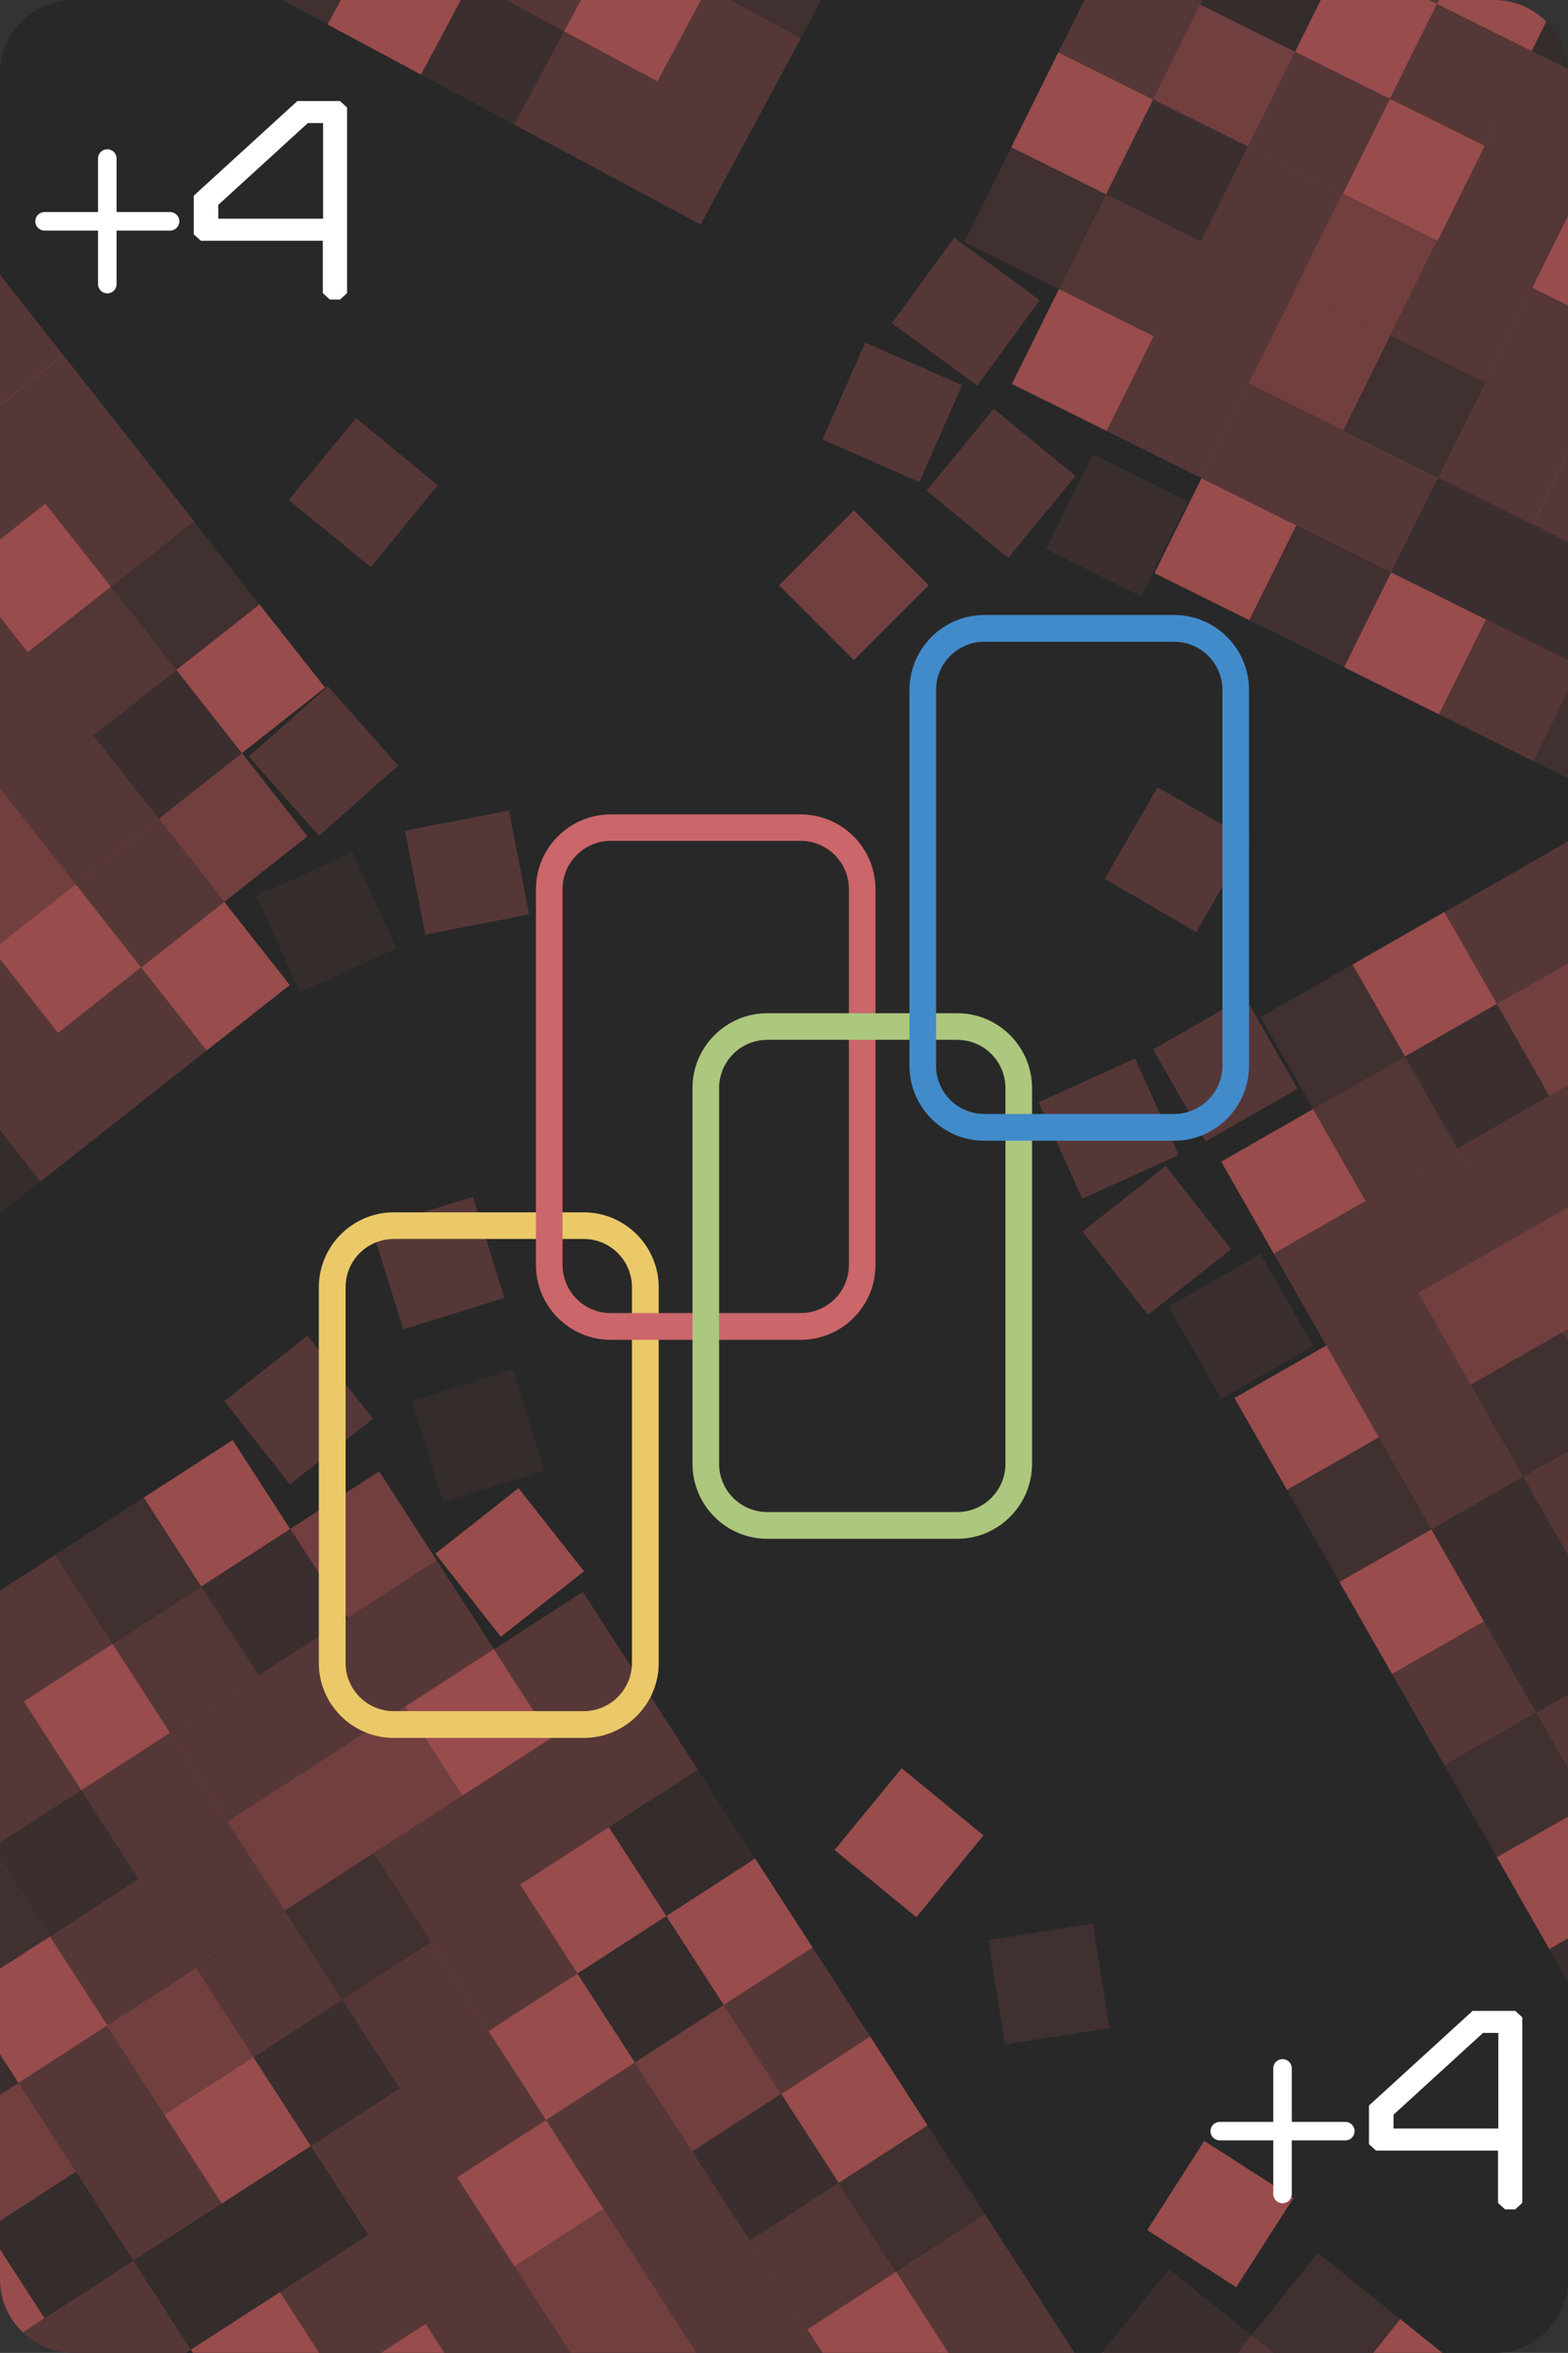 <?xml version="1.0" encoding="UTF-8"?>
<svg id="Layer_2" xmlns="http://www.w3.org/2000/svg" viewBox="0 0 106.67 160">
  <rect x="0" y="0" width="106.67" height="160" fill="#333333" stroke="none"/>
  <defs>
    <style>
      .cls-1 {
        fill: #acc77e;
      }

      .cls-2 {
        opacity: .12;
      }

      .cls-3 {
        fill: #fff;
      }

      .cls-4 {
        fill: #ebc969;
      }

      .cls-5 {
        opacity: .68;
      }

      .cls-6 {
        fill: #282828;
      }

      .cls-7 {
        opacity: .15;
      }

      .cls-8 {
        fill: #428bca;
      }

      .cls-9 {
        opacity: .26;
      }

      .cls-10 {
        opacity: .45;
      }

      .cls-11 {
        fill: #cb666a;
      }

      .cls-12 {
        opacity: .28;
      }

      .cls-13 {
        fill: #cc5c5c;
      }

      .cls-14 {
        opacity: .08;
      }
    </style>
  </defs>
  <g id="Layer_1-2" data-name="Layer_1">
    <g>
      <path class="cls-6" d="M106.67,5v150c0,2.75-2.25,5-5,5H5c-.16,0-.31-.01-.46-.03-1.16-.1-2.2-.6-2.99-1.37-.96-.91-1.55-2.19-1.55-3.6V5C0,2.25,2.25,0,5,0h96.67c1.37,0,2.62.56,3.52,1.47.84.83,1.39,1.96,1.46,3.22.02.1.02.21.02.31Z"/>
      <g class="cls-7">
        <rect class="cls-13" x="67.75" y="131.31" width="7.2" height="7.2" transform="translate(-50.73 226.49) rotate(-99)"/>
      </g>
      <g>
        <g class="cls-9">
          <rect class="cls-13" x="9.02" y="109.26" width="7.2" height="7.2" transform="translate(-59.24 24.93) rotate(-32.88)"/>
        </g>
        <g class="cls-7">
          <rect class="cls-13" x="5.11" y="103.21" width="7.2" height="7.2" transform="translate(-56.59 21.84) rotate(-32.88)"/>
        </g>
        <g class="cls-2">
          <rect class="cls-13" x="15.07" y="105.35" width="7.2" height="7.2" transform="translate(-56.15 27.59) rotate(-32.88)"/>
        </g>
        <g class="cls-5">
          <rect class="cls-13" x="11.16" y="99.3" width="7.2" height="7.2" transform="translate(-53.5 24.5) rotate(-32.88)"/>
        </g>
        <g class="cls-10">
          <rect class="cls-13" x="16.84" y="121.35" width="7.2" height="7.2" transform="translate(-64.56 31.11) rotate(-32.88)"/>
        </g>
        <g class="cls-12">
          <rect class="cls-13" x="12.93" y="115.3" width="7.2" height="7.2" transform="translate(-61.9 28.02) rotate(-32.88)"/>
        </g>
        <g class="cls-10">
          <rect class="cls-13" x="22.89" y="117.44" width="7.2" height="7.2" transform="translate(-61.47 33.77) rotate(-32.88)"/>
        </g>
        <g class="cls-12">
          <rect class="cls-13" x="18.98" y="111.4" width="7.2" height="7.2" transform="translate(-58.81 30.68) rotate(-32.88)"/>
        </g>
        <g class="cls-12">
          <rect class="cls-13" x="4.75" y="129.17" width="7.2" height="7.2" transform="translate(-70.74 25.8) rotate(-32.88)"/>
        </g>
        <g class="cls-2">
          <polygon class="cls-13" points="0 126.42 0 125.3 5.51 121.74 9.42 127.79 3.39 131.68 3.37 131.7 0 126.49 0 126.42"/>
        </g>
        <g class="cls-12">
          <rect class="cls-13" x="10.79" y="125.26" width="7.2" height="7.2" transform="translate(-67.65 28.45) rotate(-32.88)"/>
        </g>
        <g class="cls-12">
          <rect class="cls-13" x="6.89" y="119.21" width="7.2" height="7.2" transform="translate(-64.99 25.36) rotate(-32.88)"/>
        </g>
        <g class="cls-12">
          <rect class="cls-13" x="24.66" y="133.44" width="7.2" height="7.2" transform="translate(-69.87 37.29) rotate(-32.88)"/>
        </g>
        <g class="cls-7">
          <rect class="cls-13" x="20.75" y="127.4" width="7.2" height="7.2" transform="translate(-67.21 34.2) rotate(-32.88)"/>
        </g>
        <g class="cls-12">
          <rect class="cls-13" x="30.7" y="129.54" width="7.2" height="7.2" transform="translate(-66.78 39.95) rotate(-32.88)"/>
        </g>
        <g class="cls-12">
          <rect class="cls-13" x="26.8" y="123.49" width="7.2" height="7.2" transform="translate(-64.12 36.86) rotate(-32.88)"/>
        </g>
        <g class="cls-5">
          <rect class="cls-13" x="12.56" y="141.26" width="7.2" height="7.2" transform="translate(-76.05 31.98) rotate(-32.88)"/>
        </g>
        <g class="cls-10">
          <rect class="cls-13" x="8.66" y="135.21" width="7.2" height="7.2" transform="translate(-73.39 28.89) rotate(-32.88)"/>
        </g>
        <g class="cls-2">
          <rect class="cls-13" x="18.61" y="137.35" width="7.2" height="7.2" transform="translate(-72.96 34.64) rotate(-32.88)"/>
        </g>
        <g class="cls-12">
          <rect class="cls-13" x="14.7" y="131.31" width="7.2" height="7.2" transform="translate(-70.3 31.55) rotate(-32.88)"/>
        </g>
        <g class="cls-5">
          <rect class="cls-13" x="36.75" y="125.63" width="7.2" height="7.2" transform="translate(-63.69 42.6) rotate(-32.88)"/>
        </g>
        <g class="cls-12">
          <rect class="cls-13" x="32.84" y="119.58" width="7.2" height="7.2" transform="translate(-61.03 39.51) rotate(-32.88)"/>
        </g>
        <g class="cls-14">
          <rect class="cls-13" x="42.8" y="121.72" width="7.2" height="7.2" transform="translate(-60.6 45.26) rotate(-32.88)"/>
        </g>
        <g class="cls-12">
          <rect class="cls-13" x="38.89" y="115.67" width="7.2" height="7.2" transform="translate(-57.94 42.17) rotate(-32.88)"/>
        </g>
        <g class="cls-5">
          <rect class="cls-13" x="28.93" y="113.53" width="7.2" height="7.2" transform="translate(-58.38 36.42) rotate(-32.88)"/>
        </g>
        <g class="cls-12">
          <rect class="cls-13" x="25.03" y="107.49" width="7.2" height="7.2" transform="translate(-55.72 33.33) rotate(-32.88)"/>
        </g>
        <g class="cls-12">
          <rect class="cls-13" x="34.98" y="109.63" width="7.2" height="7.2" transform="translate(-55.29 39.08) rotate(-32.88)"/>
        </g>
        <g class="cls-5">
          <rect class="cls-13" x="31.07" y="102.65" width="7.2" height="7.2" transform="translate(-58.31 44.24) rotate(-38.23)"/>
        </g>
        <g class="cls-10">
          <rect class="cls-13" x="21.12" y="101.44" width="7.2" height="7.2" transform="translate(-53.06 30.24) rotate(-32.88)"/>
        </g>
        <g class="cls-12">
          <rect class="cls-13" x="16.71" y="92.28" width="7.2" height="7.2" transform="translate(-54.97 33.13) rotate(-38.23)"/>
        </g>
        <g class="cls-14">
          <rect class="cls-13" x="28.93" y="94.03" width="7.2" height="7.2" transform="translate(-27.5 14.05) rotate(-17.26)"/>
        </g>
        <g class="cls-12">
          <rect class="cls-13" x="26.2" y="82.29" width="7.2" height="7.2" transform="translate(-24.14 12.71) rotate(-17.26)"/>
        </g>
        <g class="cls-12">
          <polygon class="cls-13" points="5.51 121.74 0 125.3 0 116.73 1.6 115.7 5.51 121.74"/>
        </g>
        <g class="cls-12">
          <polygon class="cls-13" points="1.6 115.7 0 116.73 0 113.22 1.6 115.7"/>
        </g>
        <g class="cls-5">
          <rect class="cls-13" x="2.98" y="113.17" width="7.2" height="7.2" transform="translate(-62.33 22.27) rotate(-32.88)"/>
        </g>
        <g class="cls-12">
          <polygon class="cls-13" points="7.65 111.79 1.6 115.7 0 113.22 0 108.16 3.74 105.74 7.65 111.79"/>
        </g>
        <g class="cls-7">
          <polygon class="cls-13" points="0 126.42 3.39 131.68 3.37 131.7 0 133.87 0 126.49 0 126.42"/>
        </g>
        <g class="cls-2">
          <polygon class="cls-13" points="1.26 141.64 0 142.45 0 139.69 1.26 141.64"/>
        </g>
        <g class="cls-5">
          <polygon class="cls-13" points="7.3 137.73 7.28 137.74 1.26 141.64 0 139.69 0 133.87 3.37 131.7 3.39 131.68 7.3 137.73"/>
        </g>
        <g class="cls-5">
          <path class="cls-13" d="M3.03,157.64l-1.48.96C.59,157.69,0,156.41,0,155v-2.05l3.03,4.69Z"/>
        </g>
        <g class="cls-10">
          <polygon class="cls-13" points="5.16 147.68 0 151.02 0 142.45 1.26 141.64 5.16 147.68"/>
        </g>
        <g class="cls-12">
          <rect class="cls-13" x="2.63" y="139.11" width="7.2" height="7.2" transform="translate(122.7 60) rotate(57.12)"/>
        </g>
        <g class="cls-14">
          <polygon class="cls-13" points="9.07 153.73 3.03 157.64 0 152.95 0 151.02 5.16 147.68 9.07 153.73"/>
        </g>
        <g class="cls-12">
          <rect class="cls-13" x="6.54" y="145.15" width="7.2" height="7.2" transform="translate(129.56 59.48) rotate(57.12)"/>
        </g>
        <g class="cls-5">
          <polygon class="cls-13" points="19.03 155.87 21.7 160 13.12 160 12.98 159.78 19 155.89 19.03 155.87"/>
        </g>
        <g class="cls-14">
          <rect class="cls-13" x="10.45" y="151.2" width="7.2" height="7.2" transform="translate(-108.33 250.64) rotate(-122.88)"/>
        </g>
        <g class="cls-12">
          <path class="cls-13" d="M12.98,159.78l-.34.22h-7.64c-.16,0-.31-.01-.46-.03l-1.51-2.33,6.04-3.91,3.91,6.05Z"/>
        </g>
        <g class="cls-12">
          <path class="cls-13" d="M4.54,159.97c-1.16-.1-2.2-.6-2.99-1.37l1.48-.96,1.51,2.33Z"/>
        </g>
        <g class="cls-9">
          <rect class="cls-13" x="52.39" y="149.81" width="7.2" height="7.2" transform="translate(-42.46 283.72) rotate(-122.88)"/>
        </g>
        <g class="cls-7">
          <rect class="cls-13" x="58.43" y="145.91" width="7.2" height="7.2" transform="translate(-29.85 282.76) rotate(-122.88)"/>
        </g>
        <g class="cls-2">
          <rect class="cls-13" x="48.48" y="143.77" width="7.2" height="7.2" transform="translate(-43.41 271.1) rotate(-122.88)"/>
        </g>
        <g class="cls-5">
          <rect class="cls-13" x="54.52" y="139.86" width="7.2" height="7.2" transform="translate(-30.8 270.15) rotate(-122.88)"/>
        </g>
        <g class="cls-10">
          <polygon class="cls-13" points="47.38 160 39.16 160 44.96 156.25 47.38 160"/>
        </g>
        <g class="cls-12">
          <polygon class="cls-13" points="54.92 158.39 52.43 160 47.38 160 44.96 156.25 51.01 152.34 54.92 158.39"/>
        </g>
        <g class="cls-10">
          <polygon class="cls-13" points="44.96 156.25 39.16 160 38.81 160 35.01 154.11 41.05 150.2 44.96 156.25"/>
        </g>
        <g class="cls-12">
          <rect class="cls-13" x="42.43" y="147.68" width="7.2" height="7.2" transform="translate(-56.03 272.06) rotate(-122.88)"/>
        </g>
        <g class="cls-12">
          <polygon class="cls-13" points="55.96 160 52.43 160 54.92 158.39 55.96 160"/>
        </g>
        <g class="cls-5">
          <polygon class="cls-13" points="30.24 160 25.9 160 28.96 158.02 30.24 160"/>
        </g>
        <g class="cls-12">
          <polygon class="cls-13" points="38.81 160 30.24 160 28.96 158.02 35.01 154.11 38.81 160"/>
        </g>
        <g class="cls-12">
          <polygon class="cls-13" points="28.96 158.02 25.9 160 21.66 160 19 155.89 19 155.88 19.03 155.86 25.05 151.98 28.96 158.02"/>
        </g>
        <g class="cls-12">
          <rect class="cls-13" x="26.43" y="149.45" width="7.2" height="7.2" transform="translate(-82.2 261.35) rotate(-122.88)"/>
        </g>
        <g class="cls-14">
          <rect class="cls-13" x="16.47" y="147.31" width="7.2" height="7.2" transform="translate(-95.77 249.69) rotate(-122.88)"/>
        </g>
        <g class="cls-12">
          <rect class="cls-13" x="22.52" y="143.4" width="7.2" height="7.2" transform="translate(-83.15 248.74) rotate(-122.88)"/>
        </g>
        <g class="cls-5">
          <rect class="cls-13" x="32.48" y="145.54" width="7.2" height="7.2" transform="translate(-69.59 260.4) rotate(-122.88)"/>
        </g>
        <g class="cls-12">
          <rect class="cls-13" x="38.52" y="141.63" width="7.2" height="7.2" transform="translate(-56.98 259.44) rotate(-122.88)"/>
        </g>
        <g class="cls-12">
          <rect class="cls-13" x="28.57" y="139.49" width="7.2" height="7.2" transform="translate(-70.54 247.78) rotate(-122.88)"/>
        </g>
        <g class="cls-5">
          <rect class="cls-13" x="34.61" y="135.58" width="7.2" height="7.2" transform="translate(-57.93 246.83) rotate(-122.88)"/>
        </g>
        <g class="cls-10">
          <rect class="cls-13" x="44.57" y="137.72" width="7.2" height="7.2" transform="translate(-44.37 258.49) rotate(-122.88)"/>
        </g>
        <g class="cls-12">
          <rect class="cls-13" x="50.62" y="133.81" width="7.2" height="7.2" transform="translate(-31.75 257.54) rotate(-122.88)"/>
        </g>
        <g class="cls-14">
          <rect class="cls-13" x="40.66" y="131.67" width="7.2" height="7.2" transform="translate(-45.32 245.88) rotate(-122.88)"/>
        </g>
        <g class="cls-5">
          <rect class="cls-13" x="46.71" y="127.77" width="7.2" height="7.2" transform="translate(-32.71 244.93) rotate(-122.88)"/>
        </g>
        <g class="cls-12">
          <polygon class="cls-13" points="73.1 160 65.69 160 70.92 156.62 73.1 160"/>
        </g>
        <g class="cls-5">
          <polygon class="cls-13" points="64.53 160 55.96 160 54.92 158.39 60.96 154.48 64.53 160"/>
        </g>
        <g class="cls-12">
          <polygon class="cls-13" points="70.92 156.62 65.69 160 64.53 160 60.96 154.49 60.96 154.48 67.01 150.57 67.01 150.58 70.92 156.62"/>
        </g>
      </g>
      <g>
        <g class="cls-12">
          <polygon class="cls-13" points="97.88 0 97.75 .27 97.21 0 97.88 0"/>
        </g>
        <g class="cls-5">
          <path class="cls-13" d="M105.19,1.47l-.99,2-6.45-3.2.13-.27h3.79c1.37,0,2.62.56,3.52,1.47Z"/>
        </g>
        <g class="cls-14">
          <path class="cls-13" d="M106.65,4.69l-2.45-1.22.99-2c.84.83,1.39,1.96,1.46,3.22Z"/>
        </g>
        <g class="cls-9">
          <rect class="cls-13" x="73.27" y="14.44" width="7.2" height="7.2" transform="translate(26.53 78.87) rotate(-63.6)"/>
        </g>
        <g class="cls-7">
          <rect class="cls-13" x="66.82" y="11.24" width="7.2" height="7.2" transform="translate(25.82 71.32) rotate(-63.6)"/>
        </g>
        <g class="cls-2">
          <rect class="cls-13" x="76.47" y="7.99" width="7.2" height="7.2" transform="translate(34.08 78.16) rotate(-63.6)"/>
        </g>
        <g class="cls-5">
          <rect class="cls-13" x="70.02" y="4.79" width="7.2" height="7.2" transform="translate(33.37 70.6) rotate(-63.6)"/>
        </g>
        <g class="cls-10">
          <rect class="cls-13" x="86.17" y="20.84" width="7.2" height="7.2" transform="translate(27.96 93.98) rotate(-63.6)"/>
        </g>
        <g class="cls-10">
          <rect class="cls-13" x="54.49" y="36.2" width="7.2" height="7.2" transform="translate(71.02 109.02) rotate(-135)"/>
        </g>
        <g class="cls-12">
          <rect class="cls-13" x="79.72" y="17.64" width="7.2" height="7.2" transform="translate(27.24 86.42) rotate(-63.6)"/>
        </g>
        <g class="cls-10">
          <rect class="cls-13" x="89.37" y="14.39" width="7.2" height="7.2" transform="translate(35.51 93.26) rotate(-63.6)"/>
        </g>
        <g class="cls-12">
          <rect class="cls-13" x="82.92" y="11.19" width="7.2" height="7.2" transform="translate(34.8 85.71) rotate(-63.6)"/>
        </g>
        <g class="cls-5">
          <rect class="cls-13" x="79.76" y="33.74" width="7.2" height="7.2" transform="translate(12.85 95.41) rotate(-63.6)"/>
        </g>
        <g class="cls-2">
          <rect class="cls-13" x="72.4" y="32.12" width="7.2" height="7.2" transform="translate(10.21 87.91) rotate(-63.6)"/>
        </g>
        <g class="cls-12">
          <rect class="cls-13" x="82.96" y="27.29" width="7.2" height="7.2" transform="translate(20.4 94.69) rotate(-63.6)"/>
        </g>
        <g class="cls-12">
          <rect class="cls-13" x="76.52" y="24.09" width="7.2" height="7.2" transform="translate(19.69 87.14) rotate(-63.6)"/>
        </g>
        <g class="cls-12">
          <polygon class="cls-13" points="106.67 28.81 106.67 30.87 104.29 35.67 104.26 35.66 97.84 32.47 101.04 26.02 106.67 28.81"/>
        </g>
        <g class="cls-7">
          <rect class="cls-13" x="92.62" y="24.05" width="7.2" height="7.2" transform="translate(28.67 101.53) rotate(-63.6)"/>
        </g>
        <g class="cls-12">
          <polygon class="cls-13" points="106.67 20.78 106.67 28.81 101.04 26.02 104.24 19.57 106.67 20.78"/>
        </g>
        <g class="cls-12">
          <rect class="cls-13" x="95.82" y="17.6" width="7.2" height="7.2" transform="translate(36.23 100.82) rotate(-63.6)"/>
        </g>
        <g class="cls-5">
          <rect class="cls-13" x="92.66" y="40.14" width="7.2" height="7.2" transform="translate(14.28 110.52) rotate(-63.6)"/>
        </g>
        <g class="cls-7">
          <rect class="cls-13" x="86.21" y="36.94" width="7.2" height="7.2" transform="translate(13.56 102.96) rotate(-63.6)"/>
        </g>
        <g class="cls-2">
          <rect class="cls-13" x="95.86" y="33.7" width="7.2" height="7.2" transform="translate(21.83 109.8) rotate(-63.6)"/>
        </g>
        <g class="cls-12">
          <rect class="cls-13" x="89.41" y="30.49" width="7.2" height="7.2" transform="translate(21.12 102.25) rotate(-63.6)"/>
        </g>
        <g class="cls-5">
          <polygon class="cls-13" points="106.67 14.67 106.67 20.78 104.24 19.57 106.67 14.67"/>
        </g>
        <g class="cls-12">
          <polygon class="cls-13" points="106.67 12.74 106.67 14.67 104.24 19.57 97.79 16.37 100.99 9.92 106.67 12.74"/>
        </g>
        <g class="cls-12">
          <path class="cls-13" d="M106.67,5v7.74l-5.68-2.82,3.21-6.45,2.45,1.22c.02.1.02.21.02.31Z"/>
        </g>
        <g class="cls-5">
          <rect class="cls-13" x="92.57" y="7.95" width="7.2" height="7.2" transform="translate(43.07 92.55) rotate(-63.6)"/>
        </g>
        <g class="cls-12">
          <rect class="cls-13" x="86.12" y="4.74" width="7.2" height="7.2" transform="translate(42.35 85) rotate(-63.6)"/>
        </g>
        <g class="cls-12">
          <rect class="cls-13" x="95.77" y="1.5" width="7.2" height="7.2" transform="translate(50.62 91.84) rotate(-63.6)"/>
        </g>
        <g class="cls-5">
          <polygon class="cls-13" points="97.75 .27 94.55 6.72 88.1 3.52 89.85 0 97.21 0 97.75 .27"/>
        </g>
        <g class="cls-10">
          <rect class="cls-13" x="79.67" y="1.54" width="7.2" height="7.2" transform="translate(41.64 77.44) rotate(-63.6)"/>
        </g>
        <g class="cls-12">
          <polygon class="cls-13" points="81.65 .32 78.45 6.76 72 3.56 73.77 0 81.01 0 81.65 .32"/>
        </g>
        <g class="cls-14">
          <polygon class="cls-13" points="89.85 0 88.1 3.52 81.65 .32 81.81 0 89.85 0"/>
        </g>
        <g class="cls-12">
          <polygon class="cls-13" points="81.81 0 81.65 .32 81.01 0 81.81 0"/>
        </g>
        <g class="cls-12">
          <rect class="cls-13" x="64.5" y="29.27" width="7.2" height="7.2" transform="translate(-.52 64.64) rotate(-50.61)"/>
        </g>
        <g class="cls-12">
          <rect class="cls-13" x="57.11" y="24.44" width="7.2" height="7.2" transform="translate(10.61 72.34) rotate(-66.28)"/>
        </g>
        <g class="cls-5">
          <rect class="cls-13" x="70.07" y="20.89" width="7.2" height="7.2" transform="translate(18.97 79.58) rotate(-63.6)"/>
        </g>
        <g class="cls-12">
          <rect class="cls-13" x="62.1" y="17.6" width="7.2" height="7.2" transform="translate(9.85 61.77) rotate(-53.88)"/>
        </g>
        <g class="cls-12">
          <polygon class="cls-13" points="106.67 30.8 106.67 36.86 104.29 35.67 104.26 35.66 106.67 30.8"/>
        </g>
        <g class="cls-12">
          <polygon class="cls-13" points="106.67 44.89 106.67 47 104.31 51.76 97.89 48.57 97.86 48.56 101.06 42.11 101.09 42.12 106.67 44.89"/>
        </g>
        <g class="cls-7">
          <polygon class="cls-13" points="104.31 51.76 106.67 47 106.67 52.93 104.31 51.76"/>
        </g>
        <g class="cls-2">
          <polygon class="cls-13" points="106.67 36.86 106.67 44.89 101.09 42.12 101.06 42.11 104.26 35.66 104.29 35.67 106.67 36.86"/>
        </g>
      </g>
      <g>
        <g class="cls-12">
          <polygon class="cls-13" points="74.18 77.26 74.16 77.23 74.17 77.23 74.18 77.26"/>
        </g>
        <g class="cls-5">
          <rect class="cls-13" x="58.23" y="121.7" width="7.2" height="7.2" transform="translate(30.11 261.38) rotate(-140.61)"/>
        </g>
        <g class="cls-9">
          <rect class="cls-13" x="90.64" y="73.16" width="7.2" height="7.2" transform="translate(-25.67 56.9) rotate(-29.76)"/>
        </g>
        <g class="cls-7">
          <rect class="cls-13" x="87.07" y="66.91" width="7.2" height="7.2" transform="translate(-23.04 54.3) rotate(-29.76)"/>
        </g>
        <g class="cls-2">
          <rect class="cls-13" x="96.89" y="69.59" width="7.2" height="7.2" transform="translate(-23.07 59.53) rotate(-29.76)"/>
        </g>
        <g class="cls-5">
          <rect class="cls-13" x="93.32" y="63.33" width="7.2" height="7.2" transform="translate(-20.44 56.93) rotate(-29.76)"/>
        </g>
        <g class="cls-10">
          <rect class="cls-13" x="97.79" y="85.66" width="7.2" height="7.2" transform="translate(-30.93 62.09) rotate(-29.76)"/>
        </g>
        <g class="cls-12">
          <rect class="cls-13" x="94.21" y="79.41" width="7.2" height="7.2" transform="translate(-28.3 59.49) rotate(-29.76)"/>
        </g>
        <g class="cls-10">
          <polygon class="cls-13" points="106.67 82.09 106.67 90.39 106.3 90.6 102.73 84.35 106.67 82.09"/>
        </g>
        <g class="cls-12">
          <polygon class="cls-13" points="106.67 76.74 106.67 82.09 102.73 84.35 99.15 78.1 105.4 74.52 106.67 76.74"/>
        </g>
        <g class="cls-5">
          <rect class="cls-13" x="85.29" y="92.81" width="7.2" height="7.2" transform="translate(-36.13 56.83) rotate(-29.76)"/>
        </g>
        <g class="cls-2">
          <rect class="cls-13" x="80.82" y="86.6" width="7.2" height="7.2" transform="translate(-33.64 53.79) rotate(-29.76)"/>
        </g>
        <g class="cls-12">
          <rect class="cls-13" x="91.54" y="89.23" width="7.2" height="7.2" transform="translate(-33.53 59.46) rotate(-29.76)"/>
        </g>
        <g class="cls-12">
          <rect class="cls-13" x="87.96" y="82.98" width="7.2" height="7.2" transform="translate(-30.9 56.86) rotate(-29.76)"/>
        </g>
        <g class="cls-12">
          <polygon class="cls-13" points="106.67 98.68 106.67 105.74 103.62 100.42 106.67 98.68"/>
        </g>
        <g class="cls-7">
          <polygon class="cls-13" points="106.67 91.25 106.67 98.68 103.62 100.42 100.05 94.17 106.3 90.6 106.67 91.25"/>
        </g>
        <g class="cls-12">
          <polygon class="cls-13" points="106.67 90.39 106.67 91.25 106.3 90.6 106.67 90.39"/>
        </g>
        <g class="cls-5">
          <rect class="cls-13" x="92.43" y="105.31" width="7.2" height="7.2" transform="translate(-41.39 62.03) rotate(-29.76)"/>
        </g>
        <g class="cls-7">
          <rect class="cls-13" x="88.86" y="99.06" width="7.2" height="7.2" transform="translate(-38.76 59.43) rotate(-29.76)"/>
        </g>
        <g class="cls-2">
          <polygon class="cls-13" points="103.62 100.42 106.67 105.74 106.67 106.97 100.95 110.24 100.94 110.22 97.37 104 97.37 103.99 103.62 100.42"/>
        </g>
        <g class="cls-12">
          <rect class="cls-13" x="95.11" y="95.48" width="7.2" height="7.2" transform="translate(-36.16 62.06) rotate(-29.76)"/>
        </g>
        <g class="cls-12">
          <rect class="cls-13" x="76.47" y="54.85" width="7.2" height="7.2" transform="translate(-10.59 98.57) rotate(-60)"/>
        </g>
        <g class="cls-12">
          <polygon class="cls-13" points="106.67 73.79 106.67 76.74 105.4 74.52 106.67 73.79"/>
        </g>
        <g class="cls-10">
          <polygon class="cls-13" points="106.67 65.51 106.67 73.79 105.4 74.52 101.83 68.27 106.67 65.51"/>
        </g>
        <g class="cls-12">
          <polygon class="cls-13" points="106.67 62.23 106.67 65.51 101.83 68.27 98.26 62.02 104.51 58.45 106.67 62.23"/>
        </g>
        <g class="cls-12">
          <polygon class="cls-13" points="104.51 58.45 106.67 57.21 106.67 62.23 104.51 58.45"/>
        </g>
        <g class="cls-12">
          <rect class="cls-13" x="75.1" y="80.75" width="7.2" height="7.2" transform="translate(-35.32 66.79) rotate(-38.23)"/>
        </g>
        <g class="cls-12">
          <rect class="cls-13" x="71.82" y="73.14" width="7.2" height="7.2" transform="translate(-24.97 38.03) rotate(-24.41)"/>
        </g>
        <g class="cls-5">
          <rect class="cls-13" x="84.39" y="76.73" width="7.2" height="7.2" transform="translate(-28.27 54.27) rotate(-29.76)"/>
        </g>
        <g class="cls-12">
          <rect class="cls-13" x="79.76" y="69.11" width="7.2" height="7.2" transform="translate(-25.1 50.96) rotate(-29.76)"/>
        </g>
        <g class="cls-5">
          <polygon class="cls-13" points="106.67 123.53 106.67 131.81 105.4 132.54 101.83 126.29 106.67 123.53"/>
        </g>
        <g class="cls-2">
          <polygon class="cls-13" points="106.67 131.81 106.67 134.76 105.4 132.54 106.67 131.81"/>
        </g>
        <g class="cls-12">
          <rect class="cls-13" x="95.99" y="111.53" width="7.2" height="7.2" transform="translate(-44.01 64.61) rotate(-29.76)"/>
        </g>
        <g class="cls-7">
          <polygon class="cls-13" points="106.67 120.25 106.67 123.53 101.83 126.29 98.25 120.04 104.51 116.47 106.67 120.25"/>
        </g>
        <g class="cls-2">
          <polygon class="cls-13" points="106.67 106.94 106.67 115.24 104.51 116.47 101.39 111.02 100.94 110.25 100.94 110.24 100.93 110.22 100.94 110.22 106.67 106.94"/>
        </g>
        <g class="cls-12">
          <polygon class="cls-13" points="106.67 115.24 106.67 120.25 104.51 116.47 106.67 115.24"/>
        </g>
      </g>
      <g class="cls-5">
        <polygon class="cls-13" points="98.13 160 93.42 160 95.26 157.7 98.13 160"/>
      </g>
      <g class="cls-12">
        <polygon class="cls-13" points="75.13 160 74.95 160 75.02 159.91 75.13 160"/>
      </g>
      <g class="cls-5">
        <rect class="cls-13" x="79.42" y="146.97" width="7.2" height="7.2" transform="translate(254.58 161.92) rotate(122.66)"/>
      </g>
      <g class="cls-7">
        <polygon class="cls-13" points="95.26 157.7 93.42 160 86.63 160 85.14 158.81 89.65 153.19 95.26 157.7"/>
      </g>
      <g class="cls-2">
        <polygon class="cls-13" points="85.14 158.81 84.19 160 75.13 160 75.02 159.91 79.53 154.3 85.14 158.81"/>
      </g>
      <g class="cls-12">
        <polygon class="cls-13" points="86.63 160 84.19 160 85.14 158.81 86.63 160"/>
      </g>
      <g>
        <g class="cls-9">
          <rect class="cls-13" x="3.35" y="41.36" width="7.2" height="7.2" transform="translate(37.97 11.68) rotate(51.77)"/>
        </g>
        <g class="cls-7">
          <rect class="cls-13" x="9" y="36.91" width="7.2" height="7.2" transform="translate(36.62 5.54) rotate(51.77)"/>
        </g>
        <g class="cls-2">
          <rect class="cls-13" x="7.8" y="47.02" width="7.2" height="7.2" transform="translate(44.11 10.34) rotate(51.77)"/>
        </g>
        <g class="cls-5">
          <rect class="cls-13" x="13.46" y="42.56" width="7.2" height="7.2" transform="translate(42.76 4.19) rotate(51.77)"/>
        </g>
        <g class="cls-10">
          <polygon class="cls-13" points=".69 54.47 0 55.01 0 53.59 .69 54.47"/>
        </g>
        <g class="cls-12">
          <polygon class="cls-13" points="6.35 50.02 .69 54.47 0 53.59 0 45.85 1.89 44.36 6.35 50.02"/>
        </g>
        <g class="cls-10">
          <polygon class="cls-13" points="5.15 60.13 0 64.18 0 55.01 .69 54.47 5.15 60.13"/>
        </g>
        <g class="cls-12">
          <rect class="cls-13" x="2.15" y="51.47" width="7.2" height="7.2" transform="translate(45.45 16.48) rotate(51.77)"/>
        </g>
        <g class="cls-12">
          <polygon class="cls-13" points="1.89 44.36 0 45.85 0 41.96 1.89 44.36"/>
        </g>
        <g class="cls-12">
          <polygon class="cls-13" points="3.95 70.24 0 73.35 0 65.23 3.95 70.24"/>
        </g>
        <g class="cls-14">
          <polygon class="cls-13" points="2.75 80.35 0 82.51 0 76.86 2.75 80.35"/>
        </g>
        <g class="cls-12">
          <polygon class="cls-13" points="8.4 75.89 2.75 80.35 0 76.86 0 73.35 3.95 70.24 8.4 75.89"/>
        </g>
        <g class="cls-5">
          <polygon class="cls-13" points="9.6 65.78 3.95 70.24 0 65.23 0 64.18 5.15 60.13 9.6 65.78"/>
        </g>
        <g class="cls-12">
          <rect class="cls-13" x="6.6" y="57.13" width="7.2" height="7.2" transform="translate(51.59 15.13) rotate(51.77)"/>
        </g>
        <g class="cls-12">
          <rect class="cls-13" x="21.12" y="29.9" width="7.2" height="7.2" transform="translate(26.87 -8.08) rotate(39.39)"/>
        </g>
        <g class="cls-12">
          <rect class="cls-13" x="5.4" y="67.24" width="7.2" height="7.2" transform="translate(59.08 19.93) rotate(51.77)"/>
        </g>
        <g class="cls-5">
          <rect class="cls-13" x="11.06" y="62.78" width="7.2" height="7.2" transform="translate(57.73 13.79) rotate(51.77)"/>
        </g>
        <g class="cls-10">
          <rect class="cls-13" x="12.26" y="52.67" width="7.2" height="7.2" transform="translate(50.25 8.99) rotate(51.77)"/>
        </g>
        <g class="cls-12">
          <rect class="cls-13" x="18.41" y="48.15" width="7.2" height="7.2" transform="translate(46.1 .94) rotate(48.41)"/>
        </g>
        <g class="cls-14">
          <rect class="cls-13" x="18.59" y="59.11" width="7.2" height="7.2" transform="translate(70.13 16.59) rotate(65.59)"/>
        </g>
        <g class="cls-12">
          <rect class="cls-13" x="28.18" y="55.73" width="7.2" height="7.2" transform="translate(83.93 16.79) rotate(78.97)"/>
        </g>
        <g class="cls-12">
          <polygon class="cls-13" points="3.09 34.25 0 36.68 0 30.32 3.09 34.25"/>
        </g>
        <g class="cls-12">
          <polygon class="cls-13" points="8.75 29.79 3.09 34.25 0 30.32 0 27.52 4.29 24.14 4.31 24.16 8.75 29.79"/>
        </g>
        <g class="cls-5">
          <polygon class="cls-13" points="7.55 39.9 1.89 44.36 0 41.96 0 36.68 3.09 34.25 7.55 39.9"/>
        </g>
        <g class="cls-12">
          <rect class="cls-13" x="4.55" y="31.25" width="7.2" height="7.2" transform="translate(30.48 6.88) rotate(51.77)"/>
        </g>
        <g class="cls-12">
          <polygon class="cls-13" points="4.31 24.16 0 27.56 0 18.68 4.29 24.14 4.31 24.16"/>
        </g>
      </g>
      <g>
        <g class="cls-7">
          <polygon class="cls-13" points="55.87 0 54.48 2.59 49.66 0 55.87 0"/>
        </g>
        <g class="cls-5">
          <polygon class="cls-13" points="31.35 0 28.64 5.07 22.29 1.67 23.18 0 31.35 0"/>
        </g>
        <g class="cls-2">
          <polygon class="cls-13" points="38.38 2.13 34.98 8.47 28.64 5.07 31.35 0 34.42 0 38.38 2.13"/>
        </g>
        <g class="cls-12">
          <polygon class="cls-13" points="39.52 0 38.38 2.13 34.42 0 39.52 0"/>
        </g>
        <g class="cls-7">
          <polygon class="cls-13" points="23.18 0 22.29 1.67 19.19 0 23.18 0"/>
        </g>
        <g class="cls-12">
          <rect class="cls-13" x="36.26" y="3.4" width="7.2" height="7.2" transform="translate(14.85 38.82) rotate(-61.8)"/>
        </g>
        <g class="cls-12">
          <rect class="cls-13" x="42.6" y="6.8" width="7.2" height="7.2" transform="translate(15.2 46.2) rotate(-61.8)"/>
        </g>
        <g class="cls-5">
          <polygon class="cls-13" points="47.69 0 44.73 5.53 38.38 2.13 39.52 0 47.69 0"/>
        </g>
        <g class="cls-12">
          <polygon class="cls-13" points="54.48 2.59 51.08 8.93 44.73 5.53 47.69 0 49.66 0 54.48 2.59"/>
        </g>
      </g>
      <g>
        <path class="cls-4" d="M39.71,118.18h-12.92c-2.81,0-5.1-2.29-5.1-5.09v-25.55c0-2.81,2.29-5.1,5.1-5.1h12.92c2.81,0,5.1,2.29,5.1,5.1v25.55c0,2.81-2.29,5.09-5.1,5.09ZM26.79,84.25c-1.81,0-3.28,1.47-3.28,3.28v25.55c0,1.81,1.47,3.28,3.28,3.28h12.92c1.81,0,3.28-1.47,3.28-3.28v-25.55c0-1.81-1.47-3.28-3.28-3.28h-12.92Z"/>
        <path class="cls-11" d="M54.47,91.11h-12.92c-2.81,0-5.09-2.29-5.09-5.09v-25.55c0-2.81,2.29-5.09,5.09-5.09h12.92c2.81,0,5.09,2.29,5.09,5.09v25.55c0,2.81-2.29,5.09-5.09,5.09ZM41.55,57.18c-1.81,0-3.28,1.47-3.28,3.28v25.55c0,1.81,1.47,3.28,3.28,3.28h12.92c1.81,0,3.28-1.47,3.28-3.28v-25.55c0-1.81-1.47-3.28-3.28-3.28h-12.92Z"/>
        <path class="cls-1" d="M65.12,104.64h-12.92c-2.81,0-5.09-2.29-5.09-5.1v-25.55c0-2.81,2.29-5.09,5.09-5.09h12.92c2.81,0,5.09,2.29,5.09,5.09v25.55c0,2.81-2.29,5.1-5.09,5.1ZM52.2,70.71c-1.81,0-3.28,1.47-3.28,3.28v25.55c0,1.81,1.47,3.28,3.28,3.28h12.92c1.81,0,3.28-1.47,3.28-3.28v-25.55c0-1.81-1.47-3.28-3.28-3.28h-12.92Z"/>
        <path class="cls-8" d="M79.88,77.57h-12.92c-2.81,0-5.09-2.29-5.09-5.1v-25.55c0-2.81,2.29-5.1,5.09-5.1h12.92c2.81,0,5.09,2.29,5.09,5.1v25.55c0,2.81-2.29,5.1-5.09,5.1ZM66.96,43.64c-1.81,0-3.28,1.47-3.28,3.28v25.55c0,1.81,1.47,3.28,3.28,3.28h12.92c1.81,0,3.28-1.47,3.28-3.28v-25.55c0-1.81-1.47-3.28-3.28-3.28h-12.92Z"/>
      </g>
      <g>
        <path class="cls-3" d="M87.25,149.82c-.35,0-.63-.28-.63-.63v-3.64h-3.64c-.35,0-.63-.28-.63-.63s.28-.63.63-.63h3.64v-3.64c0-.35.28-.63.63-.63s.63.28.63.63v3.64h3.64c.35,0,.63.28.63.63s-.28.63-.63.63h-3.64v3.64c0,.35-.28.63-.63.63Z"/>
        <path class="cls-3" d="M103.08,136.74l.48.44v12.62l-.48.44h-.69l-.48-.44v-3.56h-8.3l-.48-.44v-2.62l.24-.22.24-.22,1.71-1.56.24-.22.24-.22,1.71-1.56.24-.22.24-.22,1.71-1.56.24-.22.24-.22h2.88ZM101.92,138.24h-1.03l-1.71,1.56-.24.22-.24.22-1.71,1.56-.24.22-.24.22-1.71,1.56v.94h7.13v-6.5Z"/>
      </g>
      <g>
        <path class="cls-3" d="M7.3,19.95c-.35,0-.63-.28-.63-.63v-3.64h-3.64c-.35,0-.63-.28-.63-.63s.28-.63.63-.63h3.64v-3.64c0-.35.28-.63.63-.63s.63.28.63.63v3.64h3.64c.35,0,.63.28.63.63s-.28.63-.63.63h-3.64v3.64c0,.35-.28.63-.63.63Z"/>
        <path class="cls-3" d="M23.13,6.87l.48.44v12.62l-.48.44h-.69l-.48-.44v-3.56h-8.3l-.48-.44v-2.62l.24-.22.24-.22,1.71-1.56.24-.22.24-.22,1.71-1.56.24-.22.24-.22,1.71-1.56.24-.22.24-.22h2.88ZM21.97,8.37h-1.03l-1.71,1.56-.24.22-.24.22-1.71,1.56-.24.22-.24.22-1.71,1.56v.94h7.13v-6.5Z"/>
      </g>
    </g>
  </g>
</svg>